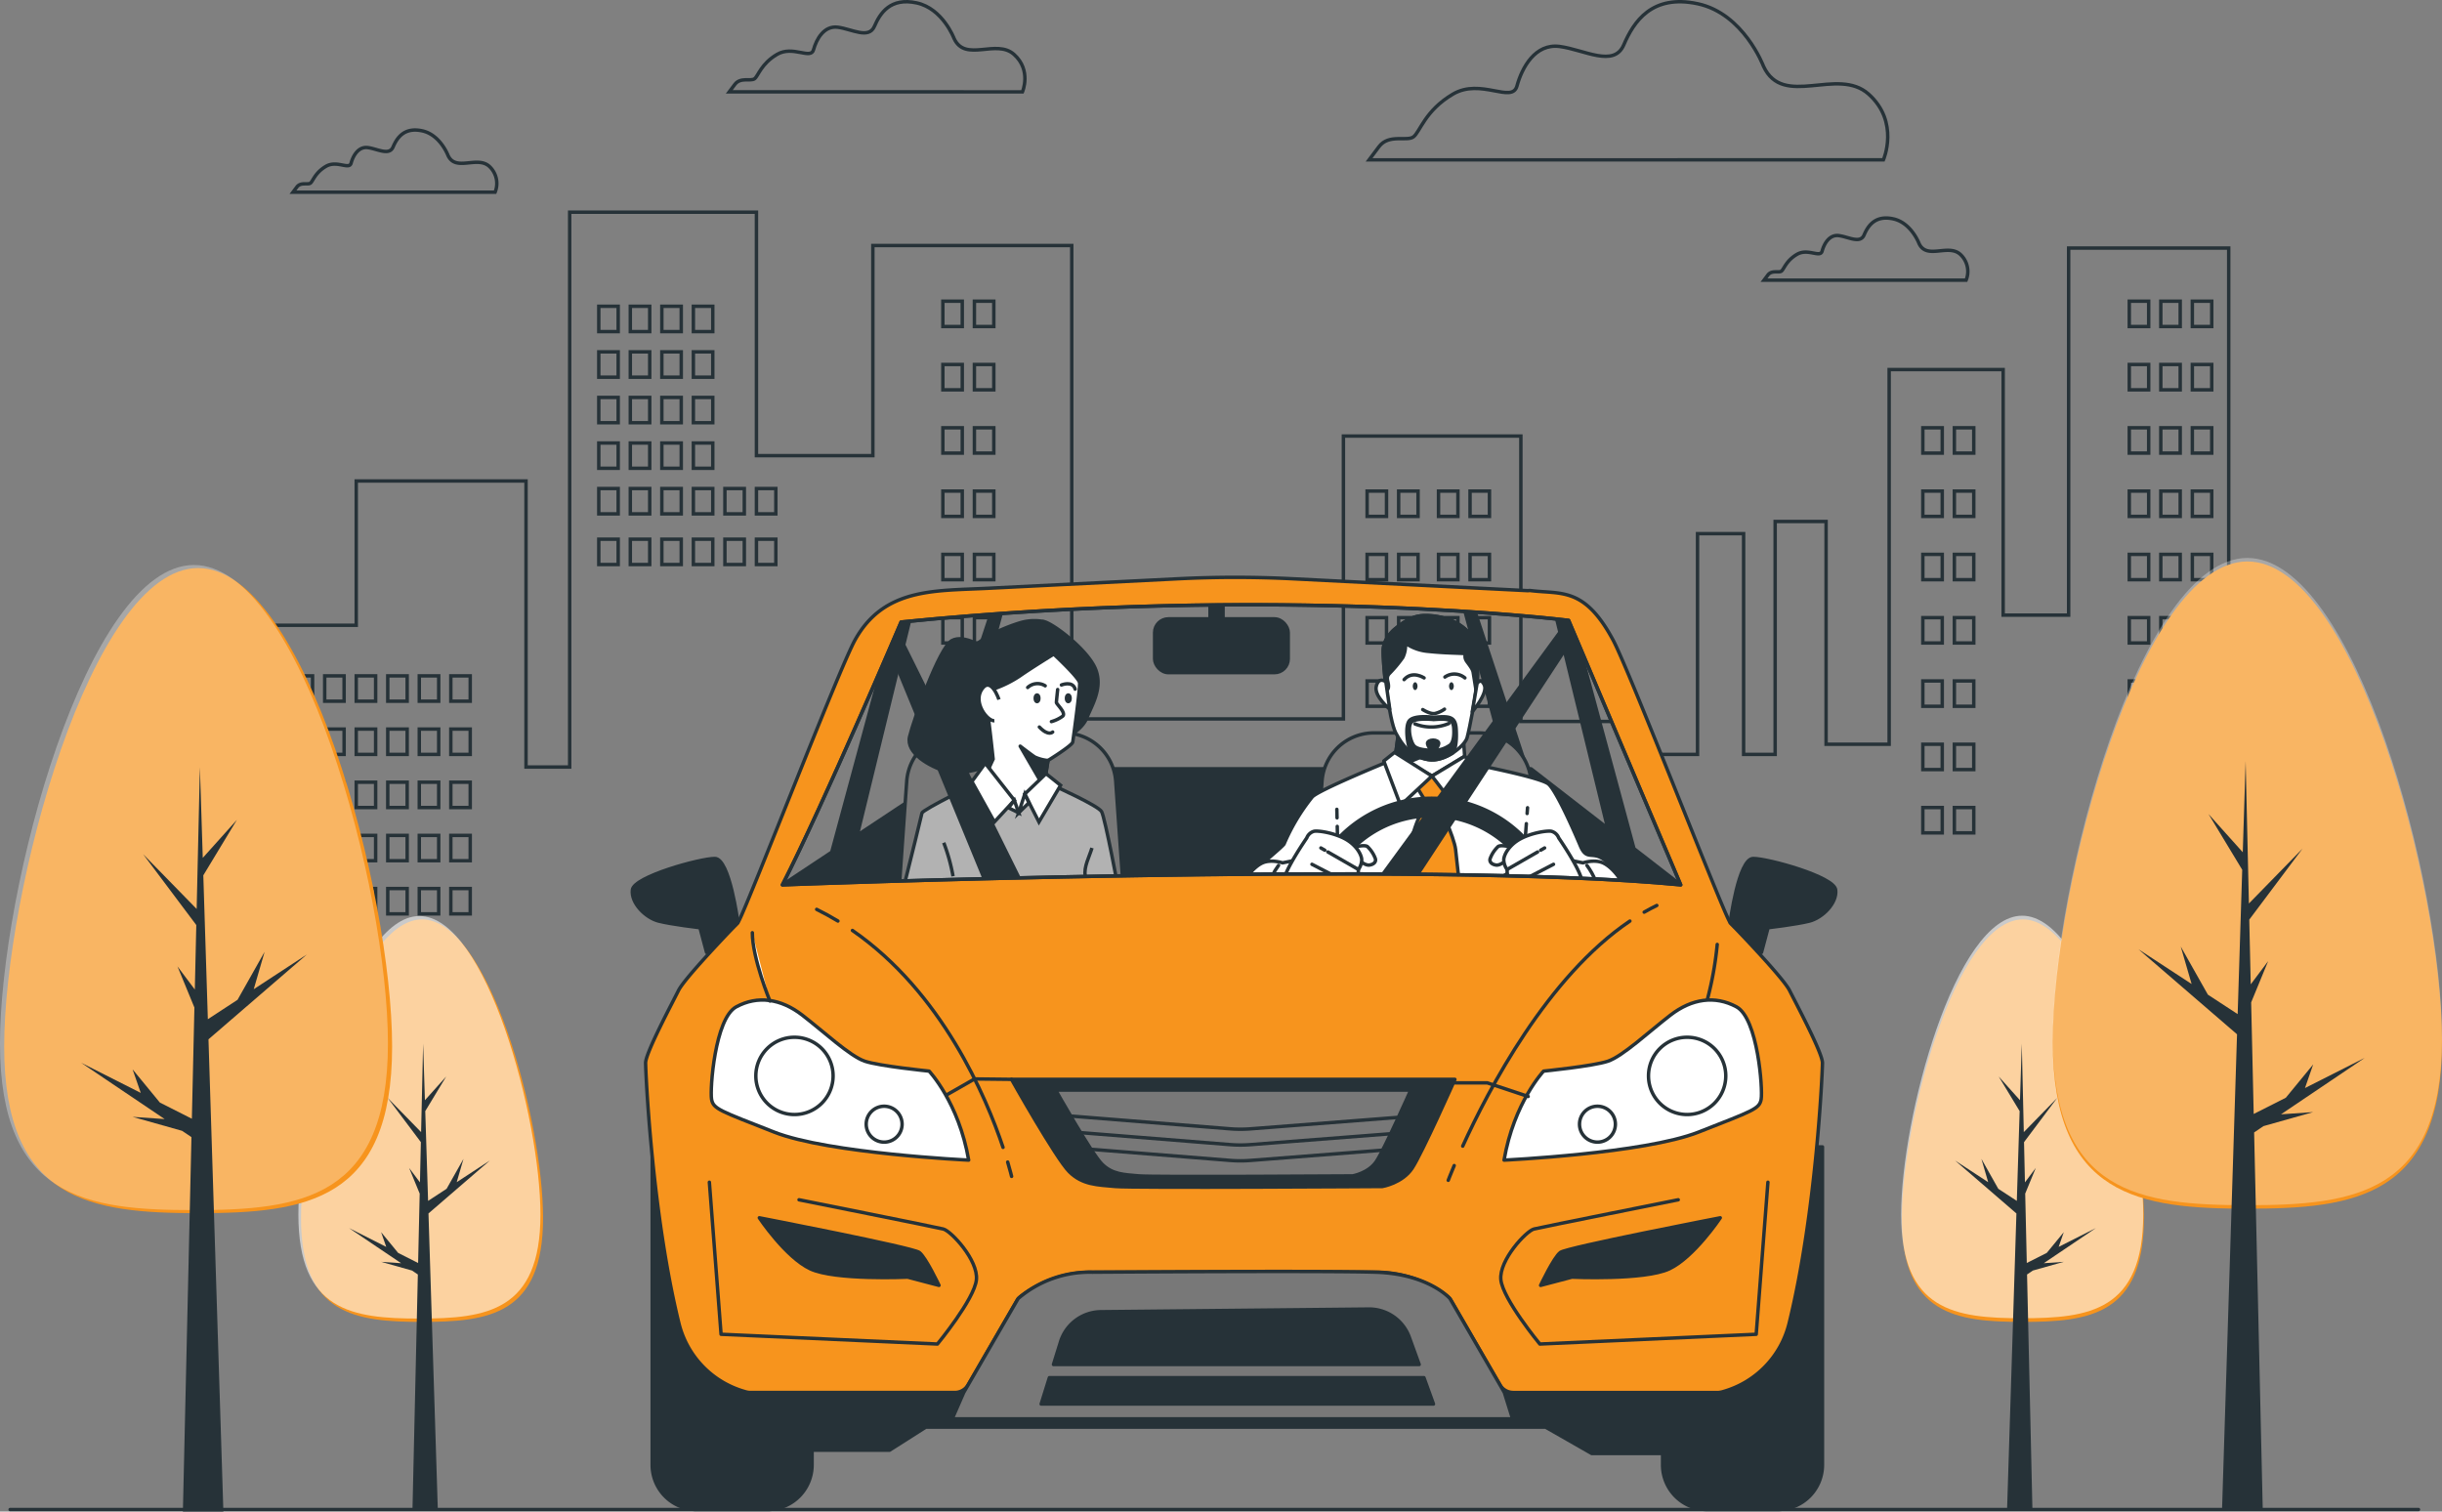 <svg xmlns="http://www.w3.org/2000/svg" viewBox="0 0 708.954 438.851"><rect x="0" y="0" width="708.954" height="438.851" fill="#808080" stroke="none"/><defs><style>.cls-1,.cls-11,.cls-2{fill:none;}.cls-1,.cls-10,.cls-11,.cls-12,.cls-13,.cls-14,.cls-2,.cls-7,.cls-8,.cls-9{stroke:#263238;}.cls-1,.cls-13,.cls-14,.cls-2,.cls-7,.cls-8{stroke-linecap:round;}.cls-1,.cls-13,.cls-14,.cls-7,.cls-8{stroke-linejoin:round;}.cls-10,.cls-11,.cls-12,.cls-2,.cls-9{stroke-miterlimit:10;}.cls-14,.cls-3{fill:#f7941d;}.cls-12,.cls-13,.cls-4,.cls-6{fill:#fff;}.cls-4{opacity:0.58;}.cls-5,.cls-7,.cls-9{fill:#263238;}.cls-6{opacity:0.31;}.cls-8{fill:#787878;}.cls-10{fill:#b2b2b2;}</style></defs><g id="Characters"><line class="cls-1" x1="2.943" y1="438.265" x2="702.12" y2="438.265"/><path class="cls-2" d="M301.843,40.74s-3.264-8.7-10.879-10.335-10.606,2.992-12.238,6.8-6.527.815-10.607.271-6.255,3.536-7.071,6.528-5.983-1.36-10.606,1.359-5.439,6.255-6.527,7.071-4.079-.544-5.711,1.632l-1.632,2.176H321.7s2.719-6.255-2.448-10.879S305.106,47.811,301.843,40.74Z" transform="translate(-24.864 -29.568)"/><path class="cls-2" d="M536.826,48.788S531.1,33.522,517.744,30.66s-18.606,5.247-21.468,11.926-11.45,1.431-18.606.477-10.972,6.2-12.4,11.45-10.5-2.386-18.606,2.385S437.12,67.87,435.212,69.3s-7.156-.955-10.019,2.862l-2.862,3.817H571.652s4.77-10.973-4.294-19.083S542.551,61.192,536.826,48.788Z" transform="translate(-24.864 -29.568)"/><path class="cls-2" d="M154.918,74.673s-2.249-6-7.5-7.123-7.31,2.062-8.435,4.686-4.5.562-7.311.187-4.311,2.437-4.873,4.5-4.124-.937-7.311.937-3.749,4.312-4.5,4.874-2.811-.375-3.936,1.125l-1.125,1.5H168.6a6.753,6.753,0,0,0-1.687-7.5C163.353,74.673,157.167,79.547,154.918,74.673Z" transform="translate(-24.864 -29.568)"/><path class="cls-2" d="M581.976,100.225s-2.25-6-7.5-7.123-7.311,2.062-8.435,4.686-4.5.563-7.311.188-4.311,2.437-4.874,4.5-4.123-.937-7.31.938-3.749,4.311-4.5,4.873-2.812-.375-3.936,1.125l-1.125,1.5H595.66a6.753,6.753,0,0,0-1.687-7.5C590.411,100.225,584.225,105.1,581.976,100.225Z" transform="translate(-24.864 -29.568)"/><polyline class="cls-2" points="47.791 271.208 77.366 271.208 77.366 181.536 103.42 181.536 103.42 139.64 152.711 139.64 152.711 222.697 165.386 222.697 165.386 61.608 219.607 61.608 219.607 132.29 253.407 132.29 253.407 71.284 311.149 71.284 311.149 208.731 390.015 208.731 390.015 126.599 441.533 126.599 441.533 209.466 473.107 209.466 473.107 219.022 492.823 219.022 492.823 154.938 506.202 154.938 506.202 219.022 515.357 219.022 515.357 151.4 530.144 151.4 530.144 216.082 548.452 216.082 548.452 107.299 581.548 107.299 581.548 178.596 600.561 178.596 600.561 72.019 647.035 72.019 647.035 287.378"/><rect class="cls-2" x="85.112" y="196.236" width="5.633" height="7.35"/><rect class="cls-2" x="94.266" y="196.236" width="5.633" height="7.35"/><rect class="cls-2" x="103.42" y="196.236" width="5.633" height="7.35"/><rect class="cls-2" x="112.574" y="196.236" width="5.633" height="7.35"/><rect class="cls-2" x="121.728" y="196.236" width="5.633" height="7.35"/><rect class="cls-2" x="130.882" y="196.236" width="5.633" height="7.35"/><rect class="cls-2" x="173.836" y="141.845" width="5.633" height="7.35"/><rect class="cls-2" x="182.991" y="141.845" width="5.633" height="7.35"/><rect class="cls-2" x="192.145" y="141.845" width="5.633" height="7.35"/><rect class="cls-2" x="201.299" y="141.845" width="5.633" height="7.35"/><rect class="cls-2" x="173.836" y="128.615" width="5.633" height="7.35"/><rect class="cls-2" x="182.991" y="128.615" width="5.633" height="7.35"/><rect class="cls-2" x="192.145" y="128.615" width="5.633" height="7.35"/><rect class="cls-2" x="201.299" y="128.615" width="5.633" height="7.35"/><rect class="cls-2" x="173.836" y="115.385" width="5.633" height="7.35"/><rect class="cls-2" x="182.991" y="115.385" width="5.633" height="7.35"/><rect class="cls-2" x="192.145" y="115.385" width="5.633" height="7.35"/><rect class="cls-2" x="201.299" y="115.385" width="5.633" height="7.35"/><rect class="cls-2" x="173.836" y="102.154" width="5.633" height="7.35"/><rect class="cls-2" x="182.991" y="102.154" width="5.633" height="7.35"/><rect class="cls-2" x="192.145" y="102.154" width="5.633" height="7.35"/><rect class="cls-2" x="201.299" y="102.154" width="5.633" height="7.35"/><rect class="cls-2" x="173.836" y="88.924" width="5.633" height="7.35"/><rect class="cls-2" x="182.991" y="88.924" width="5.633" height="7.35"/><rect class="cls-2" x="192.145" y="88.924" width="5.633" height="7.35"/><rect class="cls-2" x="201.299" y="88.924" width="5.633" height="7.35"/><rect class="cls-2" x="210.453" y="141.845" width="5.633" height="7.35"/><rect class="cls-2" x="219.607" y="141.845" width="5.633" height="7.35"/><rect class="cls-2" x="173.836" y="156.545" width="5.633" height="7.35"/><rect class="cls-2" x="182.991" y="156.545" width="5.633" height="7.35"/><rect class="cls-2" x="192.145" y="156.545" width="5.633" height="7.35"/><rect class="cls-2" x="201.299" y="156.545" width="5.633" height="7.35"/><rect class="cls-2" x="210.453" y="156.545" width="5.633" height="7.35"/><rect class="cls-2" x="219.607" y="156.545" width="5.633" height="7.35"/><rect class="cls-2" x="85.112" y="211.672" width="5.633" height="7.35"/><rect class="cls-2" x="94.266" y="211.672" width="5.633" height="7.35"/><rect class="cls-2" x="103.42" y="211.672" width="5.633" height="7.35"/><rect class="cls-2" x="112.574" y="211.672" width="5.633" height="7.35"/><rect class="cls-2" x="121.728" y="211.672" width="5.633" height="7.35"/><rect class="cls-2" x="130.882" y="211.672" width="5.633" height="7.35"/><rect class="cls-2" x="85.112" y="227.107" width="5.633" height="7.35"/><rect class="cls-2" x="94.266" y="227.107" width="5.633" height="7.35"/><rect class="cls-2" x="103.42" y="227.107" width="5.633" height="7.35"/><rect class="cls-2" x="112.574" y="227.107" width="5.633" height="7.35"/><rect class="cls-2" x="121.728" y="227.107" width="5.633" height="7.35"/><rect class="cls-2" x="130.882" y="227.107" width="5.633" height="7.35"/><rect class="cls-2" x="85.112" y="242.542" width="5.633" height="7.35"/><rect class="cls-2" x="94.266" y="242.542" width="5.633" height="7.35"/><rect class="cls-2" x="103.42" y="242.542" width="5.633" height="7.35"/><rect class="cls-2" x="112.574" y="242.542" width="5.633" height="7.35"/><rect class="cls-2" x="121.728" y="242.542" width="5.633" height="7.35"/><rect class="cls-2" x="130.882" y="242.542" width="5.633" height="7.35"/><rect class="cls-2" x="85.112" y="257.977" width="5.633" height="7.35"/><rect class="cls-2" x="94.266" y="257.977" width="5.633" height="7.35"/><rect class="cls-2" x="103.42" y="257.977" width="5.633" height="7.35"/><rect class="cls-2" x="112.574" y="257.977" width="5.633" height="7.35"/><rect class="cls-2" x="121.728" y="257.977" width="5.633" height="7.35"/><rect class="cls-2" x="130.882" y="257.977" width="5.633" height="7.35"/><rect class="cls-2" x="618.165" y="87.454" width="5.633" height="7.35"/><rect class="cls-2" x="627.319" y="87.454" width="5.633" height="7.35"/><rect class="cls-2" x="636.473" y="87.454" width="5.633" height="7.35"/><rect class="cls-2" x="618.165" y="105.829" width="5.633" height="7.35"/><rect class="cls-2" x="627.319" y="105.829" width="5.633" height="7.35"/><rect class="cls-2" x="636.473" y="105.829" width="5.633" height="7.35"/><rect class="cls-2" x="618.165" y="124.205" width="5.633" height="7.35"/><rect class="cls-2" x="627.319" y="124.205" width="5.633" height="7.35"/><rect class="cls-2" x="636.473" y="124.205" width="5.633" height="7.35"/><rect class="cls-2" x="618.165" y="142.58" width="5.633" height="7.35"/><rect class="cls-2" x="627.319" y="142.58" width="5.633" height="7.35"/><rect class="cls-2" x="636.473" y="142.58" width="5.633" height="7.35"/><rect class="cls-2" x="618.165" y="160.955" width="5.633" height="7.35"/><rect class="cls-2" x="627.319" y="160.955" width="5.633" height="7.35"/><rect class="cls-2" x="636.473" y="160.955" width="5.633" height="7.35"/><rect class="cls-2" x="618.165" y="179.331" width="5.633" height="7.35"/><rect class="cls-2" x="627.319" y="179.331" width="5.633" height="7.35"/><rect class="cls-2" x="636.473" y="179.331" width="5.633" height="7.35"/><rect class="cls-2" x="618.165" y="197.706" width="5.633" height="7.35"/><rect class="cls-2" x="627.319" y="197.706" width="5.633" height="7.35"/><rect class="cls-2" x="636.473" y="197.706" width="5.633" height="7.35"/><rect class="cls-2" x="618.165" y="216.082" width="5.633" height="7.35"/><rect class="cls-2" x="627.319" y="216.082" width="5.633" height="7.35"/><rect class="cls-2" x="636.473" y="216.082" width="5.633" height="7.35"/><rect class="cls-2" x="618.165" y="234.457" width="5.633" height="7.35"/><rect class="cls-2" x="627.319" y="234.457" width="5.633" height="7.35"/><rect class="cls-2" x="558.232" y="124.205" width="5.633" height="7.35"/><rect class="cls-2" x="567.386" y="124.205" width="5.633" height="7.35"/><rect class="cls-2" x="558.232" y="142.58" width="5.633" height="7.35"/><rect class="cls-2" x="567.386" y="142.58" width="5.633" height="7.35"/><rect class="cls-2" x="558.232" y="160.955" width="5.633" height="7.35"/><rect class="cls-2" x="567.386" y="160.955" width="5.633" height="7.35"/><rect class="cls-2" x="558.232" y="179.331" width="5.633" height="7.35"/><rect class="cls-2" x="567.386" y="179.331" width="5.633" height="7.35"/><rect class="cls-2" x="558.232" y="197.706" width="5.633" height="7.35"/><rect class="cls-2" x="567.386" y="197.706" width="5.633" height="7.35"/><rect class="cls-2" x="558.232" y="216.082" width="5.633" height="7.35"/><rect class="cls-2" x="567.386" y="216.082" width="5.633" height="7.35"/><rect class="cls-2" x="558.232" y="234.457" width="5.633" height="7.35"/><rect class="cls-2" x="567.386" y="234.457" width="5.633" height="7.35"/><rect class="cls-2" x="396.896" y="142.58" width="5.633" height="7.35"/><rect class="cls-2" x="406.05" y="142.58" width="5.633" height="7.35"/><rect class="cls-2" x="396.896" y="160.955" width="5.633" height="7.35"/><rect class="cls-2" x="406.05" y="160.955" width="5.633" height="7.35"/><rect class="cls-2" x="396.896" y="179.331" width="5.633" height="7.35"/><rect class="cls-2" x="406.05" y="179.331" width="5.633" height="7.35"/><rect class="cls-2" x="396.896" y="197.706" width="5.633" height="7.35"/><rect class="cls-2" x="406.05" y="197.706" width="5.633" height="7.35"/><rect class="cls-2" x="396.896" y="216.082" width="5.633" height="7.35"/><rect class="cls-2" x="406.05" y="216.082" width="5.633" height="7.35"/><rect class="cls-2" x="396.896" y="234.457" width="5.633" height="7.35"/><rect class="cls-2" x="406.05" y="234.457" width="5.633" height="7.35"/><rect class="cls-2" x="417.625" y="142.58" width="5.633" height="7.35"/><rect class="cls-2" x="426.779" y="142.58" width="5.633" height="7.35"/><rect class="cls-2" x="417.625" y="160.955" width="5.633" height="7.35"/><rect class="cls-2" x="426.779" y="160.955" width="5.633" height="7.35"/><rect class="cls-2" x="417.625" y="179.331" width="5.633" height="7.35"/><rect class="cls-2" x="426.779" y="179.331" width="5.633" height="7.35"/><rect class="cls-2" x="417.625" y="197.706" width="5.633" height="7.35"/><rect class="cls-2" x="426.779" y="197.706" width="5.633" height="7.35"/><rect class="cls-2" x="417.625" y="216.082" width="5.633" height="7.35"/><rect class="cls-2" x="426.779" y="216.082" width="5.633" height="7.35"/><rect class="cls-2" x="417.625" y="234.457" width="5.633" height="7.35"/><rect class="cls-2" x="426.779" y="234.457" width="5.633" height="7.35"/><rect class="cls-2" x="273.731" y="87.454" width="5.633" height="7.35"/><rect class="cls-2" x="282.885" y="87.454" width="5.633" height="7.35"/><rect class="cls-2" x="273.731" y="105.829" width="5.633" height="7.35"/><rect class="cls-2" x="282.885" y="105.829" width="5.633" height="7.35"/><rect class="cls-2" x="273.731" y="124.205" width="5.633" height="7.35"/><rect class="cls-2" x="282.885" y="124.205" width="5.633" height="7.35"/><rect class="cls-2" x="273.731" y="142.58" width="5.633" height="7.35"/><rect class="cls-2" x="282.885" y="142.58" width="5.633" height="7.35"/><rect class="cls-2" x="273.731" y="160.955" width="5.633" height="7.35"/><rect class="cls-2" x="282.885" y="160.955" width="5.633" height="7.35"/><rect class="cls-2" x="273.731" y="179.331" width="5.633" height="7.35"/><rect class="cls-2" x="282.885" y="179.331" width="5.633" height="7.35"/><rect class="cls-2" x="273.731" y="197.706" width="5.633" height="7.35"/><rect class="cls-2" x="282.885" y="197.706" width="5.633" height="7.35"/><rect class="cls-2" x="273.731" y="216.082" width="5.633" height="7.35"/><rect class="cls-2" x="282.885" y="216.082" width="5.633" height="7.35"/><rect class="cls-2" x="273.731" y="234.457" width="5.633" height="7.35"/><rect class="cls-2" x="282.885" y="234.457" width="5.633" height="7.35"/><rect class="cls-2" x="636.473" y="234.457" width="5.633" height="7.35"/><path class="cls-3" d="M647.271,383.191c0,28.053-15.731,30.171-35.136,30.171S577,411.244,577,383.191,592.73,296.5,612.135,296.5,647.271,355.138,647.271,383.191Z" transform="translate(-24.864 -29.568)"/><path class="cls-4" d="M647.076,382.121c0,28.053-15.731,30.171-35.136,30.171S576.8,410.174,576.8,382.121s15.731-86.694,35.136-86.694S647.076,354.068,647.076,382.121Z" transform="translate(-24.864 -29.568)"/><polygon class="cls-5" points="599.151 366.351 593.34 366.751 608.477 356.546 597.666 362.011 599.151 357.742 594.209 363.759 588.411 366.689 587.951 346.545 591.021 339.09 587.876 343.282 587.61 331.602 597.238 318.763 587.543 328.689 586.956 302.981 586.437 319.435 580.26 312.546 586.337 322.596 585.515 348.66 580.137 345.144 575.238 336.459 577.202 343.225 567.586 336.937 585.4 352.302 582.702 437.851 590.038 437.851 588.488 370.023 590.182 368.88 599.151 366.351"/><path class="cls-3" d="M733.818,331.979c0,45.109-25.295,48.515-56.5,48.515s-56.5-3.406-56.5-48.515,25.295-139.4,56.5-139.4S733.818,286.87,733.818,331.979Z" transform="translate(-24.864 -29.568)"/><path class="cls-6" d="M733.818,330.961c0,45.11-25.295,48.516-56.5,48.516s-56.5-3.406-56.5-48.516,25.295-139.4,56.5-139.4S733.818,285.852,733.818,330.961Z" transform="translate(-24.864 -29.568)"/><polygon class="cls-5" points="671.559 322.878 662.214 323.522 686.555 307.112 669.171 315.9 671.559 309.035 663.611 318.71 654.289 323.423 653.549 291.03 658.485 279.042 653.429 285.783 653 267.001 668.482 246.357 652.893 262.318 651.948 220.978 651.114 247.438 641.181 236.359 650.953 252.521 649.632 294.432 640.984 288.777 633.106 274.812 636.265 285.692 620.801 275.581 649.447 300.288 645.109 437.851 656.904 437.851 654.411 328.782 657.135 326.946 671.559 322.878"/><path class="cls-3" d="M112.253,383.191c0,28.053,15.73,30.171,35.136,30.171s35.135-2.118,35.135-30.171S166.794,296.5,147.389,296.5,112.253,355.138,112.253,383.191Z" transform="translate(-24.864 -29.568)"/><path class="cls-4" d="M111.492,382.218c0,28.053,15.731,30.171,35.136,30.171s35.136-2.118,35.136-30.171-15.731-86.694-35.136-86.694S111.492,354.165,111.492,382.218Z" transform="translate(-24.864 -29.568)"/><polygon class="cls-5" points="110.644 366.351 116.456 366.751 101.318 356.546 112.129 362.011 110.644 357.742 115.587 363.759 121.384 366.689 121.844 346.545 118.775 339.09 121.919 343.282 122.186 331.602 112.557 318.763 122.253 328.689 122.84 302.981 123.359 319.435 129.536 312.546 123.459 322.596 124.281 348.66 129.658 345.144 134.557 336.459 132.593 343.225 142.21 336.937 124.395 352.302 127.093 437.851 119.758 437.851 121.308 370.023 119.614 368.88 110.644 366.351"/><path class="cls-3" d="M26.083,333.432c0,44.958,25.211,48.353,56.31,48.353s56.31-3.4,56.31-48.353-25.211-138.94-56.31-138.94S26.083,288.473,26.083,333.432Z" transform="translate(-24.864 -29.568)"/><path class="cls-6" d="M24.864,332.544c0,44.959,25.211,48.354,56.31,48.354s56.31-3.4,56.31-48.354-25.21-138.939-56.31-138.939S24.864,287.586,24.864,332.544Z" transform="translate(-24.864 -29.568)"/><polygon class="cls-5" points="38.489 324.262 47.803 324.904 23.543 308.549 40.869 317.307 38.489 310.465 46.411 320.108 55.702 324.805 56.439 292.52 51.52 280.572 56.559 287.291 56.987 268.572 41.555 247.997 57.093 263.904 58.035 222.703 58.866 249.074 68.766 238.032 59.026 254.14 60.343 295.911 68.962 290.275 76.814 276.357 73.665 287.2 89.077 277.123 60.527 301.747 64.851 438.851 53.095 438.851 55.58 330.147 52.865 328.316 38.489 324.262"/><rect class="cls-7" x="335.206" y="179.675" width="38.791" height="15.611" rx="3.994"/><rect class="cls-7" x="351.29" y="172.106" width="3.784" height="11.827"/><path class="cls-7" d="M512.8,286.474l-13.567-10.523-18.9-69.863-31.463-3.879,13.611,50.557H303.37l13.611-50.557-31.463,3.879-19.18,70.883-14.327,9.5Zm-60.055-80.386,23.7,1.724,15.157,62.224-22.265-17.27h-1.2ZM289.4,207.812l23.7-1.724-16.6,50.3.567.194-23.324,15.472Z" transform="translate(-24.864 -29.568)"/><path class="cls-8" d="M351.115,289.665l-2.336-33.275a15.088,15.088,0,0,0-15.051-14.032H303.153A15.088,15.088,0,0,0,288.1,256.39l-2.336,33.275Z" transform="translate(-24.864 -29.568)"/><path class="cls-8" d="M471.681,289.665l-2.335-33.275A15.088,15.088,0,0,0,454.3,242.358H423.72a15.087,15.087,0,0,0-15.051,14.032l-2.336,33.275Z" transform="translate(-24.864 -29.568)"/><path class="cls-9" d="M310.711,217.782s-5.864-4.189-9.493-2.234-11.169,23.176-12.286,27.922,5.863,8.656,10.61,10.052,14.241-1.675,16.474-3.909S310.711,217.782,310.711,217.782Z" transform="translate(-24.864 -29.568)"/><path class="cls-10" d="M350.322,290.552c-.358-1.126-.57-1.825-.57-1.825s-4.067-21.788-5.084-23.531-13.654-7.408-13.654-7.408l-21.933-1.162s-16.414,7.989-16.559,9.006c-.077.539-3.218,13.178-6.148,24.92Z" transform="translate(-24.864 -29.568)"/><path class="cls-11" d="M298.855,274.243a53.617,53.617,0,0,1,2.69,9.723" transform="translate(-24.864 -29.568)"/><path class="cls-11" d="M341.88,275.756c-.7,2.4-2.466,5.576-1.939,8.138" transform="translate(-24.864 -29.568)"/><path class="cls-9" d="M321.286,210.307s-13.054,3.626-16.681,10.637-3.868,8.582-1.813,11.966,7.132,9.428,11.846,11.846,19.7-1.088,19.7-1.088,4.593-2.055,6.043-5.681,4.714-8.7,2.539-14.142-11.846-12.934-14.868-13.78A14.5,14.5,0,0,0,321.286,210.307Z" transform="translate(-24.864 -29.568)"/><path class="cls-12" d="M330.788,219.478s-6.511,4.007-9.85,6.344a32.707,32.707,0,0,1-7.345,3.673,4.341,4.341,0,0,0-2.338,4.841c.668,3.506,1.933,15.617,1.933,15.617l-2.267,4.917,9.683,10.684,7.679-10.016.835-5.175s7.011-4.341,7.178-5.343,2.171-15.692,2-17.2S330.788,219.478,330.788,219.478Z" transform="translate(-24.864 -29.568)"/><path class="cls-1" d="M331.923,229.767s-.363,3.264-.363,3.748,2.9,3.021,1.814,3.988a10.129,10.129,0,0,1-3.264,1.572" transform="translate(-24.864 -29.568)"/><path class="cls-1" d="M330.473,242.1s-1.209,1.329-3.868-1.451" transform="translate(-24.864 -29.568)"/><path class="cls-7" d="M329.118,250.363a11.846,11.846,0,0,1-3.843-1.014c-1.088-.725-4.231-3.143-4.231-3.143l6.165,10.637,1.074-1.305Z" transform="translate(-24.864 -29.568)"/><path class="cls-12" d="M314.88,232.668s-2.3-6.889-4.956-3.021,1.571,9.307,3.626,9.186" transform="translate(-24.864 -29.568)"/><ellipse class="cls-5" cx="301.076" cy="202.737" rx="1.027" ry="1.451"/><ellipse class="cls-5" cx="310.141" cy="202.737" rx="1.027" ry="1.45"/><path class="cls-1" d="M323.22,229.163a4.205,4.205,0,0,1,5.077-.483" transform="translate(-24.864 -29.568)"/><path class="cls-1" d="M333.011,228.438s3.264-1.33,3.989,1.209" transform="translate(-24.864 -29.568)"/><polygon class="cls-12" points="286.027 221.594 294.488 232.352 288.686 238.637 282.159 226.912 286.027 221.594"/><polyline class="cls-7" points="258.824 180.121 298.206 259.677 287.614 259.677 255.883 182.551"/><polygon class="cls-12" points="294.488 232.352 295.74 235.986 292.796 234.527 294.488 232.352"/><polygon class="cls-12" points="297.51 230.539 301.62 238.637 307.905 228 303.675 224.616 297.51 230.539"/><polygon class="cls-12" points="297.51 230.539 295.74 235.986 298.719 233.077 297.51 230.539"/><path class="cls-13" d="M492.521,296.864c.69-1.529,4.183-9.509,2.928-11.619-7.116-11.967-9.206-4.038-11.752-10.027-4.275-10.059-7.891-17.068-9.428-18.12-2.97-2.032-22.512-5.784-22.512-5.784l-23.92-.625s-20.636,8.442-22.043,10.318a57.812,57.812,0,0,0-8.129,13.565c-.315.758-7.446,6.455-7.763,7.223-3.366,8.167-.24,13.833.554,15.069Z" transform="translate(-24.864 -29.568)"/><path class="cls-1" d="M413.092,269.5c.236,8.251.236,16.132.581,24.269" transform="translate(-24.864 -29.568)"/><line class="cls-1" x1="388.11" y1="234.975" x2="388.169" y2="237.448"/><path class="cls-1" d="M467.99,268.7q-.716,9.517-1.43,19.033l-.456,6.069" transform="translate(-24.864 -29.568)"/><line class="cls-1" x1="443.473" y1="234.511" x2="443.347" y2="236.191"/><path class="cls-14" d="M434.342,277.733c.24,4.4-.237,13.3-.611,19.131h15.977c-.765-6.942-2-18.169-2.255-20.63-.374-3.621-5.244-13.985-5.244-13.985l3.121-4.121-5.619-5.869-3.621,5.619,2.872,4.745S433.967,270.865,434.342,277.733Z" transform="translate(-24.864 -29.568)"/><polygon class="cls-13" points="406.106 211.952 405.107 219.444 415.721 225.313 425.211 219.569 424.837 214.074 406.106 211.952"/><polygon class="cls-7" points="405.107 219.444 408.673 221.416 414.709 218.891 407.982 212.164 406.106 211.952 405.107 219.444"/><path class="cls-13" d="M430.226,211.887s-3.53,2.522-3.782,6.178,1.639,20.549,3.656,24.331,4.413,6.808,9.329,7.691,10.716-4.035,11.347-6.3,3.026-13.994,3.026-18.406.5-9.455-3.53-13.111-10.59-4.413-13.742-3.782S430.226,211.887,430.226,211.887Z" transform="translate(-24.864 -29.568)"/><path class="cls-7" d="M450.272,212.266c-4.035-3.657-10.59-4.413-13.742-3.782s-6.3,3.4-6.3,3.4-3.53,2.522-3.782,6.178a83.691,83.691,0,0,0,.925,11.72c.257.044.588-.077.588-1,0-1.513-.882-2.4.252-3.656a36.338,36.338,0,0,0,3.908-4.665,7.82,7.82,0,0,0,.757-4.16,13.538,13.538,0,0,0,6.808,2.395c4.538.5,9.455.5,10.211.631s-.252.882.883,2.4,1.639,2.269,1.765,3.026c.109.652.685,4.3.843,5.295a38.124,38.124,0,0,0,.418-4.665C453.8,220.965,454.306,215.922,450.272,212.266Z" transform="translate(-24.864 -29.568)"/><path class="cls-1" d="M437.917,235.589s2.143,1.386,3.53,1.134a8.055,8.055,0,0,0,2.773-1.26" transform="translate(-24.864 -29.568)"/><path class="cls-1" d="M444.346,226.133a4.768,4.768,0,0,1,5.8.253" transform="translate(-24.864 -29.568)"/><path class="cls-1" d="M438.3,226.386s-3.4-2.27-5.8.5" transform="translate(-24.864 -29.568)"/><path class="cls-5" d="M436.4,228.781c0,.627-.311,1.135-.694,1.135s-.693-.508-.693-1.135.31-1.135.693-1.135S436.4,228.154,436.4,228.781Z" transform="translate(-24.864 -29.568)"/><path class="cls-5" d="M446.931,228.781c0,.627-.311,1.135-.694,1.135s-.693-.508-.693-1.135.31-1.135.693-1.135S446.931,228.154,446.931,228.781Z" transform="translate(-24.864 -29.568)"/><path class="cls-1" d="M435.647,239.749a13.083,13.083,0,0,0,9.834-.126" transform="translate(-24.864 -29.568)"/><path class="cls-13" d="M427.2,227.52s-2.018-1.639-2.774,1.261,3.908,6.682,3.908,6.682Z" transform="translate(-24.864 -29.568)"/><path class="cls-13" d="M453.675,228.024s1.135-1.891,2.144.5-3.53,7.69-3.53,7.69Z" transform="translate(-24.864 -29.568)"/><path class="cls-7" d="M441.14,237.823s-6-.847-7.258,1.17c-1.09,1.744-.482,6.595.517,8.936a11.3,11.3,0,0,0,5.03,2.158c2.444.438,5.106-.556,7.242-1.946.5-.707,1.213-2.5.953-6.879C447.413,237.718,445.882,237.374,441.14,237.823Zm4.511,8.187a8.046,8.046,0,0,1-4.775,1.416c-1.019-.032-4.282-.091-5.414-1.239s-2.037-5.478-.9-6.892,6.517-.819,6.517-.819c4.258-.315,5.633-.074,5.822,2.41C447.244,245.452,445.651,246.01,445.651,246.01Z" transform="translate(-24.864 -29.568)"/><path class="cls-7" d="M442.549,245.367c0,.511-.729,2.059-1.629,2.059s-1.63-1.548-1.63-2.059.73-.925,1.63-.925S442.549,244.856,442.549,245.367Z" transform="translate(-24.864 -29.568)"/><polygon class="cls-13" points="415.721 225.313 406.606 233.804 401.736 220.942 404.857 218.445 415.721 225.313"/><polygon class="cls-13" points="415.721 225.313 423.089 234.928 427.959 222.191 425.211 219.569 415.721 225.313"/><polyline class="cls-7" points="455.4 180.121 397.157 259.677 407.75 259.677 458.341 182.551"/><path class="cls-13" d="M386.7,296.864h14.711c1.414-1.645,2.773-3.512,3.135-3.965a8.539,8.539,0,0,0,1.251-7.5,11.63,11.63,0,0,0-4.69-6.1l-3.908.782s-3.283-1.095-5.785,0-5.784,4.846-7.035,9.224A7.052,7.052,0,0,0,386.7,296.864Z" transform="translate(-24.864 -29.568)"/><path class="cls-1" d="M396.047,280.825c-2.735,3.751-4.661,8.655-1.768,12.865" transform="translate(-24.864 -29.568)"/><path class="cls-13" d="M418.364,275.434s2.588-.647,3.45-.108a9.17,9.17,0,0,1,2.264,3.342c.431.971-.215,1.833-1.617,2.049s-3.234-1.617-3.234-1.617Z" transform="translate(-24.864 -29.568)"/><polygon class="cls-7" points="446.983 251.712 444.894 249.027 423.264 262.602 407.75 262.602 386.269 250.369 384.479 252.309 395.043 267.296 434.862 267.296 446.983 251.712"/><path class="cls-7" d="M408.276,296.864a32.258,32.258,0,0,1,64.413,0h5.147a37.4,37.4,0,0,0-74.707,0Z" transform="translate(-24.864 -29.568)"/><path class="cls-13" d="M404.241,272.847s-6.576,9.487-6.792,12.829,1.294,6.792,4.528,7.331,3.773-1.509,3.773-1.509,7.008,1.509,7.332,1.509a1.538,1.538,0,0,0,1.293-1.078,10.213,10.213,0,0,1,.755-1.725,5.643,5.643,0,0,0,1.617-1.833,18.737,18.737,0,0,0,.863-1.725,14.216,14.216,0,0,0,1.4-2.479,10.434,10.434,0,0,0,.216-2.156,4.92,4.92,0,0,0,.97-2.911c-.108-1.51-1.617-4.205-4.744-5.93s-7.546-2.48-9.056-2.264A3.145,3.145,0,0,0,404.241,272.847Z" transform="translate(-24.864 -29.568)"/><line class="cls-1" x1="385.502" y1="247.354" x2="394.363" y2="252.442"/><line class="cls-1" x1="383.474" y1="246.189" x2="384.61" y2="246.842"/><line class="cls-1" x1="380.886" y1="250.933" x2="392.745" y2="257.078"/><line class="cls-1" x1="382.5" y1="257.193" x2="390.266" y2="260.636"/><line class="cls-1" x1="379.808" y1="256" x2="381.349" y2="256.683"/><path class="cls-13" d="M480.218,296.864h14.711a7.049,7.049,0,0,0,2.321-7.56c-1.251-4.378-4.534-8.13-7.035-9.224s-5.784,0-5.784,0l-3.909-.782a11.63,11.63,0,0,0-4.69,6.1,8.539,8.539,0,0,0,1.251,7.5C477.445,293.352,478.8,295.219,480.218,296.864Z" transform="translate(-24.864 -29.568)"/><path class="cls-1" d="M488.28,291.913a8.262,8.262,0,0,1-.932,1.777" transform="translate(-24.864 -29.568)"/><path class="cls-1" d="M485.579,280.825c2.006,2.751,3.577,6.121,3.131,9.384" transform="translate(-24.864 -29.568)"/><path class="cls-13" d="M463.262,275.434s-2.587-.647-3.45-.108a9.183,9.183,0,0,0-2.264,3.342c-.431.971.216,1.833,1.617,2.049S462.4,279.1,462.4,279.1Z" transform="translate(-24.864 -29.568)"/><path class="cls-13" d="M477.385,272.847s6.577,9.487,6.792,12.829-1.294,6.792-4.528,7.331-3.773-1.509-3.773-1.509-7.008,1.509-7.331,1.509a1.539,1.539,0,0,1-1.294-1.078,10.213,10.213,0,0,0-.755-1.725,5.643,5.643,0,0,1-1.617-1.833,18.484,18.484,0,0,1-.862-1.725,14.2,14.2,0,0,1-1.4-2.479,10.434,10.434,0,0,1-.216-2.156,4.92,4.92,0,0,1-.97-2.911c.108-1.51,1.617-4.205,4.744-5.93s7.547-2.48,9.056-2.264A3.145,3.145,0,0,1,477.385,272.847Z" transform="translate(-24.864 -29.568)"/><line class="cls-1" x1="446.396" y1="247.354" x2="437.535" y2="252.442"/><line class="cls-1" x1="448.424" y1="246.189" x2="447.288" y2="246.842"/><line class="cls-1" x1="451.012" y1="250.933" x2="439.153" y2="257.078"/><line class="cls-1" x1="449.398" y1="257.193" x2="441.632" y2="260.636"/><line class="cls-1" x1="452.09" y1="256" x2="450.549" y2="256.683"/><path class="cls-7" d="M507.54,362.559v63.164H260.624V362.559H214.208v92.309a12.965,12.965,0,0,0,12.965,12.965h20.486a12.965,12.965,0,0,0,12.965-12.965v-4.262h22.49l10.528-6.7H473.565l13.4,7.657H507.54v3.3a12.966,12.966,0,0,0,12.966,12.965h20.485a12.966,12.966,0,0,0,12.966-12.965V362.559Z" transform="translate(-24.864 -29.568)"/><path class="cls-14" d="M544.386,317.1c-1.72-3.44-14.263-16.543-16.785-19.162a4.411,4.411,0,0,1-.737-1.021c-3.071-5.857-29.112-72.966-33.679-81.484-8.379-15.626-15.1-13.273-24.051-14.408-.264-.033-.524.044-.79.03L400.4,197.619a334.538,334.538,0,0,0-33.591-.01q-27.585,1.38-55.169,2.761c-15.347.783-30.141-.211-38.573,15.062-4.671,8.459-30.608,75.6-33.678,81.479a4.432,4.432,0,0,1-.742,1.03c-2.531,2.627-15.063,15.719-16.782,19.158-1.914,3.829-9.57,18.184-9.57,21.055,0,2.477,1.78,43.412,9.641,75.5A27.408,27.408,0,0,0,241,433.558a6.7,6.7,0,0,0,1.442.3h59.608a4.509,4.509,0,0,0,3.9-2.249l14.1-24.358A4.5,4.5,0,0,1,321.125,406a33.893,33.893,0,0,1,20.847-7.072h82.306A33.893,33.893,0,0,1,445.125,406a4.5,4.5,0,0,1,1.073,1.253l14.1,24.358a4.509,4.509,0,0,0,3.9,2.249H523.81a6.681,6.681,0,0,0,1.441-.3,27.4,27.4,0,0,0,19.063-19.9c7.862-32.087,9.643-73.022,9.643-75.5C553.957,335.283,546.3,320.928,544.386,317.1ZM252.011,286.474c11.963-23.447,34.453-76.306,34.453-76.306,109.581-11.006,193.8-.478,193.8-.478L512.8,286.474C438.633,279.3,252.011,286.474,252.011,286.474Z" transform="translate(-24.864 -29.568)"/><path class="cls-8" d="M304.648,433.858l-3.35,7.656H464l-2.393-7.656-15.791-27.275s-6.221-7.178-21.533-7.657-82.306,0-82.306,0a31.861,31.861,0,0,0-21.533,7.657Z" transform="translate(-24.864 -29.568)"/><path class="cls-7" d="M318.525,342.94s12.92,22.968,16.748,26.8,8.135,3.828,13.4,4.306,77.52,0,77.52,0,5.742-.957,8.613-5.263,12.442-25.84,12.442-25.84Z" transform="translate(-24.864 -29.568)"/><path class="cls-8" d="M331.344,346.058s10.347,18.394,13.413,21.46,6.514,3.066,10.729,3.449,62.08,0,62.08,0,4.6-.766,6.9-4.215,9.963-20.694,9.963-20.694Z" transform="translate(-24.864 -29.568)"/><path class="cls-13" d="M452.032,438.644" transform="translate(-24.864 -29.568)"/><path class="cls-7" d="M436.868,425.723l-2.863-7.907a12.417,12.417,0,0,0-11.92-8.186l-77.72.781a12.415,12.415,0,0,0-11.717,9.09l-1.936,6.222Z" transform="translate(-24.864 -29.568)"/><polygon class="cls-7" points="304.657 399.983 302.274 407.639 416.162 407.639 413.39 399.983 304.657 399.983"/><path class="cls-7" d="M527.159,297.48s2.393-18.662,6.7-18.662,23.447,5.264,23.926,9.092-3.828,8.135-7.657,9.092-11.963,1.914-11.963,1.914l-1.914,7.178Z" transform="translate(-24.864 -29.568)"/><path class="cls-7" d="M239.091,297.48s-2.393-18.662-6.7-18.662-23.447,5.264-23.926,9.092,3.829,8.135,7.657,9.092,11.963,1.914,11.963,1.914L230,306.094Z" transform="translate(-24.864 -29.568)"/><path class="cls-13" d="M294.6,340.547s8.613,9.092,11.484,25.84c0,0-40.674-1.914-56.465-8.135s-17.7-6.7-18.184-9.57.957-23.448,7.178-26.8,12.92-2.393,19.141,2.392,13.877,11.963,18.184,13.4S294.6,340.547,294.6,340.547Z" transform="translate(-24.864 -29.568)"/><path class="cls-13" d="M266.727,341.937a11.216,11.216,0,1,1-11.215-11.216A11.215,11.215,0,0,1,266.727,341.937Z" transform="translate(-24.864 -29.568)"/><path class="cls-13" d="M286.755,355.956a5.208,5.208,0,1,1-5.208-5.207A5.208,5.208,0,0,1,286.755,355.956Z" transform="translate(-24.864 -29.568)"/><path class="cls-13" d="M473,340.547s-8.613,9.092-11.485,25.84c0,0,40.675-1.914,56.466-8.135s17.705-6.7,18.183-9.57-.956-23.448-7.177-26.8-12.92-2.393-19.141,2.392-13.877,11.963-18.184,13.4S473,340.547,473,340.547Z" transform="translate(-24.864 -29.568)"/><path class="cls-13" d="M503.452,341.937a11.216,11.216,0,1,0,11.215-11.216A11.215,11.215,0,0,0,503.452,341.937Z" transform="translate(-24.864 -29.568)"/><path class="cls-13" d="M483.425,355.956a5.207,5.207,0,1,0,5.207-5.207A5.207,5.207,0,0,0,483.425,355.956Z" transform="translate(-24.864 -29.568)"/><path class="cls-7" d="M524.288,383.135s-44.5,8.613-46.416,10.049-5.742,9.57-5.742,9.57l9.092-2.392s21.054.957,28.232-2.393S524.288,383.135,524.288,383.135Z" transform="translate(-24.864 -29.568)"/><path class="cls-7" d="M245.311,383.135s44.5,8.613,46.417,10.049,5.742,9.57,5.742,9.57l-9.092-2.392s-21.055.957-28.233-2.393S245.311,383.135,245.311,383.135Z" transform="translate(-24.864 -29.568)"/><polyline class="cls-1" points="443.649 318.343 431.765 314.382 422.383 314.382"/><polyline class="cls-1" points="275.01 317.777 282.932 313.25 293.661 313.371"/><path class="cls-1" d="M502.2,294.393q1.809-1.038,3.666-1.94" transform="translate(-24.864 -29.568)"/><path class="cls-1" d="M449.52,362.325c7.485-16.458,24.6-49.188,48.53-65.343" transform="translate(-24.864 -29.568)"/><path class="cls-1" d="M445.311,372.246s.59-1.568,1.732-4.277" transform="translate(-24.864 -29.568)"/><path class="cls-1" d="M268.128,296.974q-2.978-1.807-6.17-3.389" transform="translate(-24.864 -29.568)"/><path class="cls-1" d="M316.058,362.687c-4.9-14.644-17.671-44.948-43.714-62.977" transform="translate(-24.864 -29.568)"/><path class="cls-1" d="M318.549,371.114s-.354-1.522-1.14-4.16" transform="translate(-24.864 -29.568)"/><path class="cls-13" d="M248.376,320.182s-5.093-12.45-5.093-19.806" transform="translate(-24.864 -29.568)"/><path class="cls-13" d="M520.577,319.617a98.949,98.949,0,0,0,2.829-15.846" transform="translate(-24.864 -29.568)"/><path class="cls-1" d="M538.12,372.812l-3.4,44.14-62.815,2.83s-10.752-13.016-11.318-18.675,7.356-14.148,9.62-14.714,41.877-8.488,41.877-8.488" transform="translate(-24.864 -29.568)"/><path class="cls-1" d="M230.805,372.812l3.395,44.14,62.815,2.83s10.753-13.016,11.318-18.675-7.356-14.148-9.62-14.714-41.877-8.488-41.877-8.488" transform="translate(-24.864 -29.568)"/><path class="cls-1" d="M335.818,353.6,382,357.3a37.45,37.45,0,0,0,5.9.007L430.451,354" transform="translate(-24.864 -29.568)"/><path class="cls-1" d="M338.863,358.438,382,361.889a37.45,37.45,0,0,0,5.9.006l41.067-3.189" transform="translate(-24.864 -29.568)"/><path class="cls-1" d="M341.949,363.275l40.046,3.2a37.571,37.571,0,0,0,5.9.007l38.991-3.029" transform="translate(-24.864 -29.568)"/><path class="cls-1" d="M252.011,286.474s186.622-7.178,260.793,0L480.265,209.69s-84.22-10.528-193.8.478C286.464,210.168,263.974,263.027,252.011,286.474Z" transform="translate(-24.864 -29.568)"/></g></svg>